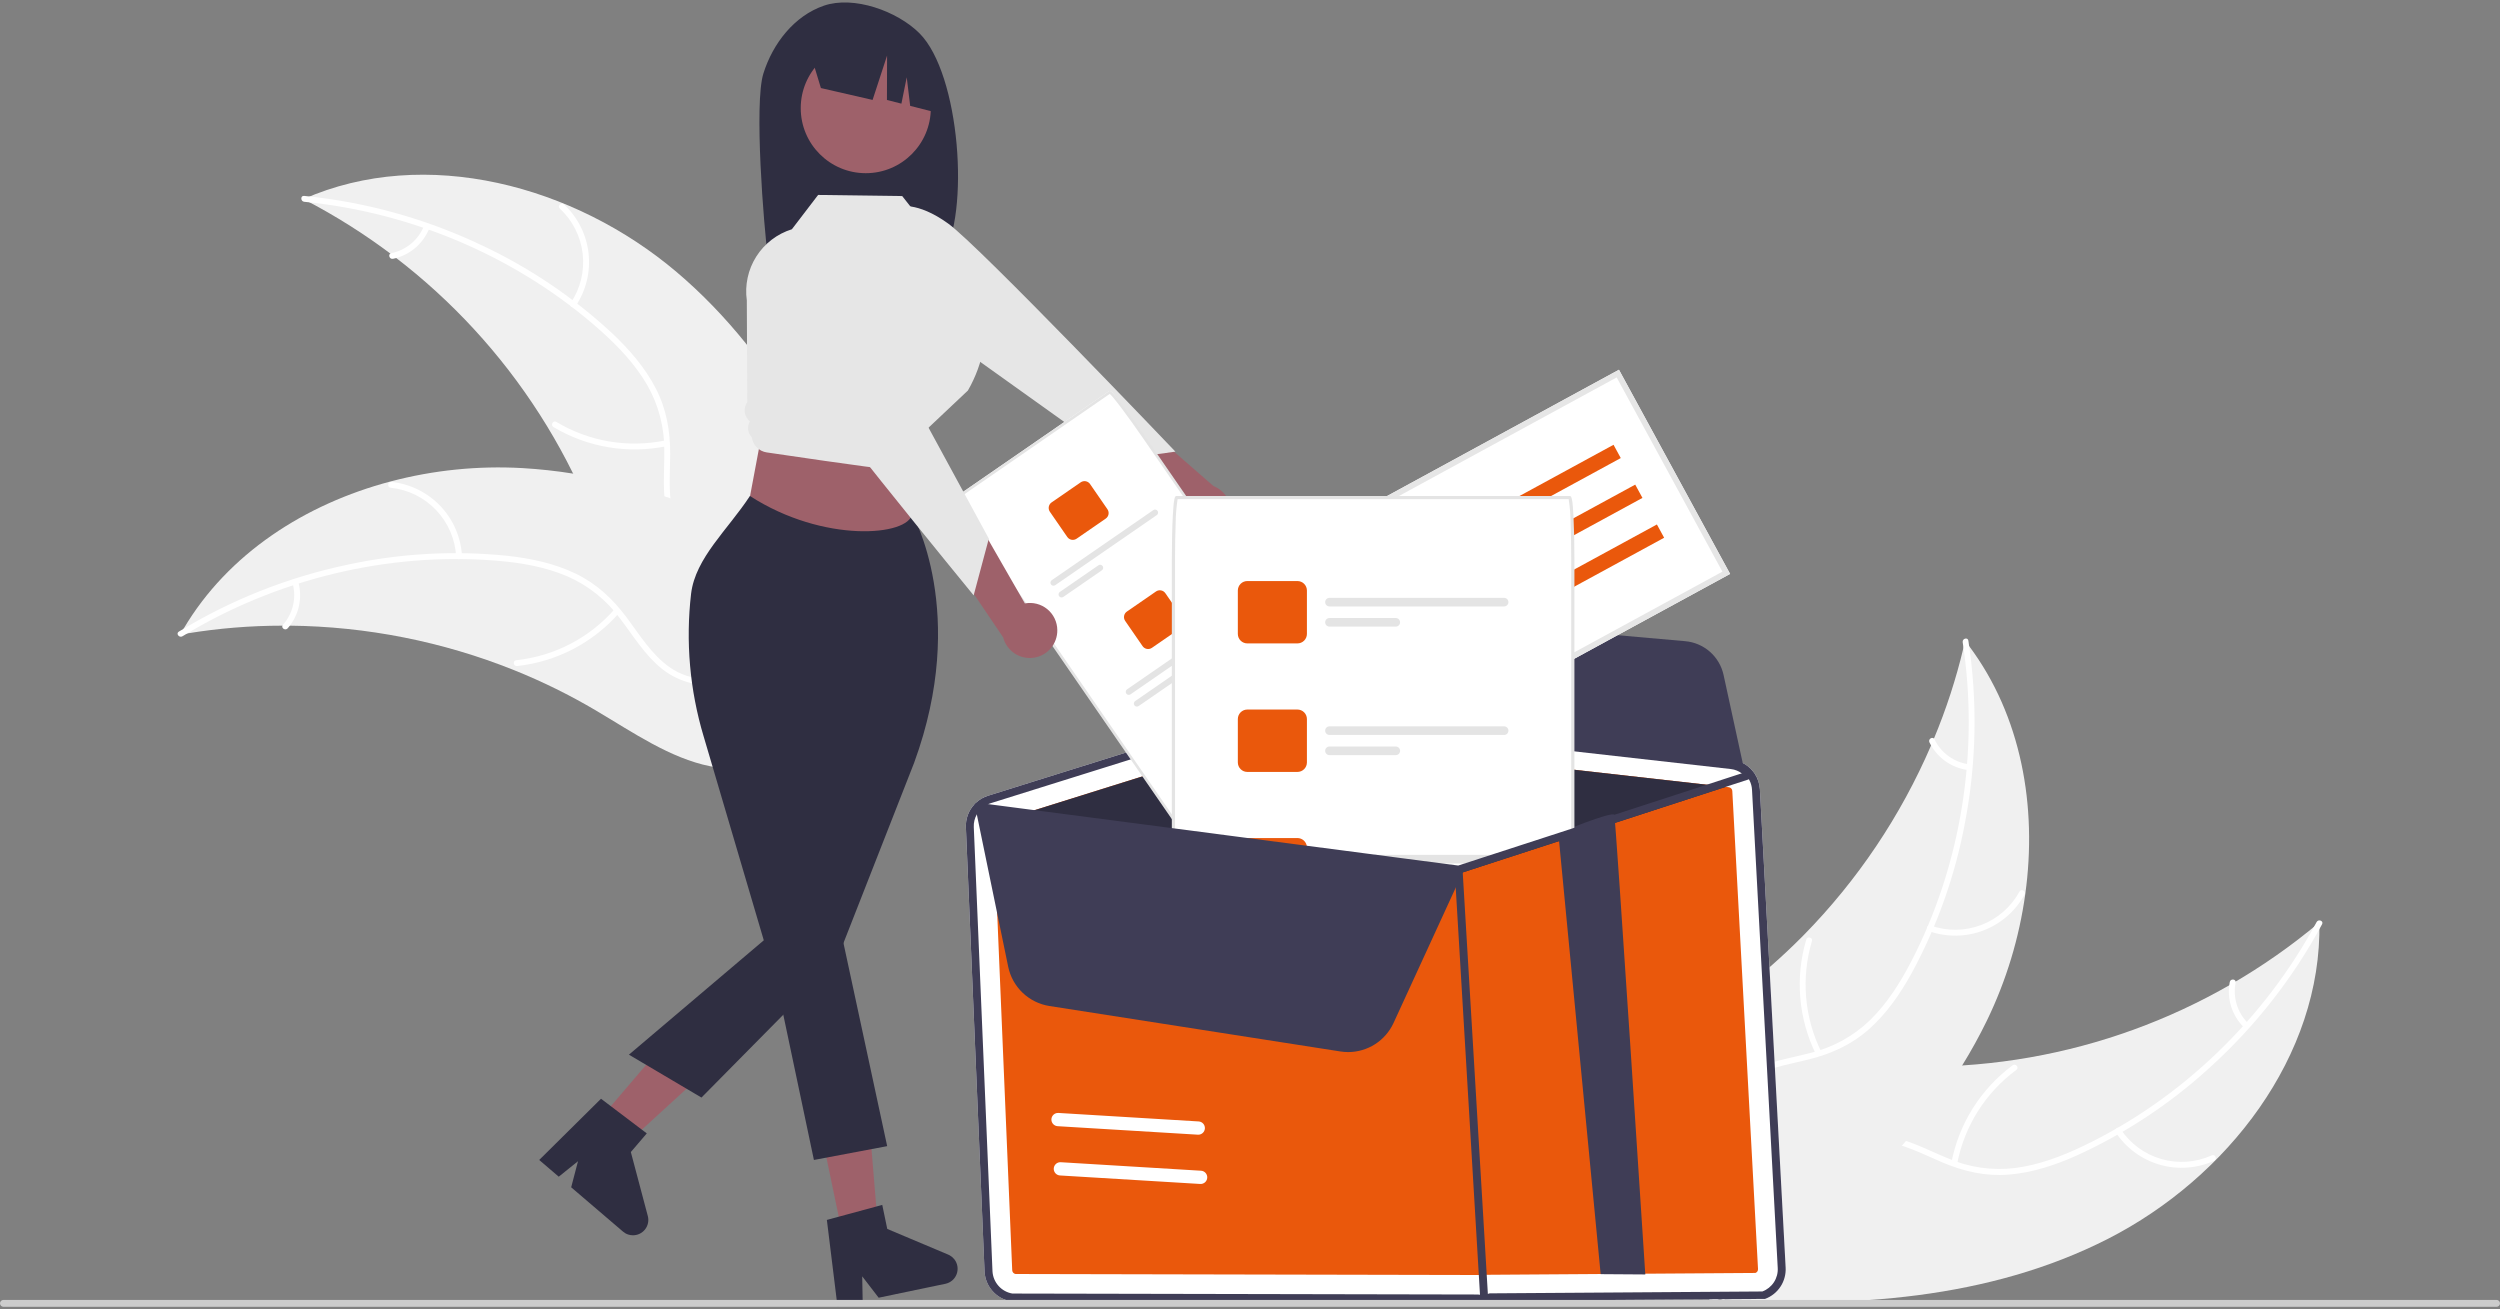 <svg width="506" height="265" viewBox="0 0 506 265" fill="none" xmlns="http://www.w3.org/2000/svg">
<rect x="0" y="0" width="506" height="265" fill="#808080" stroke="none"/>
<g clip-path="url(#clip0_54_1057)">
<path d="M154.51 14.875C156.419 8.787 160.763 3.203 166.77 1.145C172.777 -0.913 181.573 2.222 186.089 6.724C194.349 14.958 196.365 43.246 190.69 52.185C189.561 52.125 185.666 52.081 184.523 52.038L182.907 46.65V51.985C173.989 51.709 164.705 51.882 155.416 52.06C154.583 45.731 152.6 20.963 154.51 14.875Z" fill="#2F2E41"/>
<path d="M242.792 109.073C241.99 108.965 241.221 108.683 240.539 108.246C239.857 107.809 239.28 107.228 238.847 106.544C238.414 105.86 238.137 105.089 238.034 104.286C237.931 103.483 238.006 102.667 238.253 101.896L222.512 90.086L232.138 86.635L245.609 98.379C246.877 98.879 247.917 99.827 248.533 101.043C249.149 102.26 249.297 103.659 248.95 104.977C248.602 106.296 247.784 107.441 246.649 108.195C245.514 108.95 244.141 109.262 242.792 109.073Z" fill="#9E616A"/>
<path d="M180.263 47.171L181.769 41.842C181.769 41.842 185.525 40.617 191.933 45.266C198.342 49.915 237.9 91.41 237.9 91.41L226.123 93.056L190.128 67.338L180.263 47.171Z" fill="#E6E6E6"/>
<path d="M426.703 250.711C450.793 238.407 469.973 213.738 469.444 186.689C446.922 205.614 418.433 215.961 389.017 215.899C377.673 215.835 365.062 214.581 356.246 221.721C350.76 226.164 347.884 233.202 347.032 240.21C346.181 247.219 347.137 254.307 348.091 261.302L347.499 262.962C374.485 264.814 402.612 263.015 426.703 250.711Z" fill="#F0F0F0"/>
<path d="M468.88 186.623C458.387 206.138 441.592 222.426 421.571 231.989C417.243 234.056 412.672 235.777 407.893 236.403C403.23 236.977 398.498 236.291 394.189 234.418C390.136 232.752 386.184 230.578 381.797 229.926C377.172 229.239 372.752 230.754 369.167 233.677C364.78 237.253 361.94 242.192 359.33 247.119C356.432 252.59 353.509 258.318 348.391 262.055C347.771 262.508 348.509 263.444 349.129 262.991C358.033 256.489 360.177 244.772 367.468 236.907C370.87 233.237 375.399 230.571 380.546 230.983C385.048 231.343 389.126 233.581 393.214 235.303C397.508 237.112 401.861 238.113 406.541 237.743C411.329 237.365 415.977 235.82 420.339 233.872C430.198 229.381 439.29 223.368 447.282 216.053C456.449 207.754 464.129 197.948 469.99 187.06C470.352 186.385 469.24 185.954 468.88 186.623Z" fill="white"/>
<path d="M428.243 229.224C430.341 232.381 433.493 234.69 437.137 235.738C440.78 236.786 444.677 236.504 448.132 234.944C448.83 234.625 448.368 233.526 447.669 233.844C444.455 235.304 440.825 235.566 437.434 234.583C434.043 233.6 431.116 231.438 429.179 228.486C428.758 227.845 427.824 228.586 428.243 229.224Z" fill="white"/>
<path d="M396.132 235.533C397.595 227.922 401.872 221.141 408.111 216.544C408.73 216.089 407.991 215.153 407.373 215.607C400.89 220.404 396.453 227.469 394.949 235.393C394.806 236.148 395.99 236.285 396.132 235.533Z" fill="white"/>
<path d="M455.01 207.1C453.943 206.047 453.155 204.746 452.715 203.314C452.276 201.881 452.199 200.362 452.492 198.892C452.644 198.139 451.459 198.003 451.308 198.751C450.992 200.377 451.079 202.055 451.561 203.639C452.043 205.222 452.905 206.664 454.073 207.838C454.174 207.958 454.317 208.035 454.472 208.053C454.628 208.072 454.784 208.03 454.91 207.937C455.034 207.839 455.113 207.696 455.132 207.539C455.151 207.382 455.107 207.224 455.01 207.1Z" fill="white"/>
<path d="M397.74 129.702C397.632 130.17 397.523 130.637 397.405 131.109C395.914 137.388 393.915 143.535 391.428 149.49C391.243 149.954 391.048 150.421 390.85 150.878C384.705 165.161 375.963 178.179 365.067 189.27C360.727 193.68 356.058 197.753 351.1 201.454C344.253 206.564 336.422 211.561 331.799 218.433C331.309 219.145 330.863 219.886 330.464 220.653L345.52 262.111C345.601 262.188 345.674 262.269 345.755 262.347L346.281 264.03C346.55 263.857 346.825 263.671 347.094 263.498C347.25 263.399 347.404 263.29 347.56 263.19C347.663 263.121 347.766 263.051 347.864 262.994C347.898 262.971 347.932 262.948 347.957 262.928C348.055 262.871 348.139 262.808 348.226 262.755C349.768 261.724 351.305 260.68 352.838 259.624C352.847 259.62 352.847 259.62 352.853 259.608C364.51 251.529 375.595 242.406 384.943 231.89C385.225 231.573 385.515 231.254 385.79 230.919C389.977 226.155 393.768 221.057 397.125 215.676C398.954 212.724 400.632 209.68 402.153 206.558C406.068 198.483 408.688 189.843 409.918 180.953C412.368 163.232 409.124 144.925 398.558 130.775C398.288 130.413 398.02 130.06 397.74 129.702Z" fill="#F0F0F0"/>
<path d="M397.248 129.986C400.617 151.887 397.012 175.005 386.783 194.697C384.571 198.954 381.958 203.08 378.518 206.458C375.141 209.724 370.95 212.026 366.382 213.125C362.143 214.235 357.679 214.88 353.783 217.001C349.678 219.237 347.06 223.108 345.957 227.601C344.607 233.098 345.313 238.752 346.195 244.258C347.174 250.371 348.288 256.704 346.451 262.77C346.228 263.505 347.382 263.808 347.604 263.074C350.8 252.52 345.459 241.873 346.546 231.203C347.053 226.225 349.063 221.368 353.421 218.597C357.232 216.174 361.835 215.506 366.137 214.419C370.654 213.278 374.732 211.456 378.247 208.342C381.842 205.157 384.622 201.124 386.933 196.942C392.101 187.42 395.741 177.143 397.718 166.49C400.042 154.344 400.272 141.89 398.397 129.667C398.28 128.91 397.133 129.235 397.248 129.986Z" fill="white"/>
<path d="M390.445 188.471C394.021 189.729 397.928 189.674 401.468 188.317C405.008 186.96 407.95 184.388 409.769 181.062C410.134 180.387 409.104 179.787 408.738 180.463C407.05 183.563 404.309 185.959 401.01 187.216C397.711 188.473 394.072 188.509 390.749 187.318C390.026 187.06 389.727 188.215 390.445 188.471Z" fill="white"/>
<path d="M368.605 212.845C365.191 205.887 364.525 197.898 366.739 190.47C366.959 189.734 365.806 189.432 365.586 190.167C363.296 197.9 364.007 206.213 367.575 213.446C367.916 214.135 368.944 213.531 368.605 212.845Z" fill="white"/>
<path d="M398.499 154.689C397.014 154.49 395.602 153.926 394.388 153.047C393.175 152.168 392.199 151.001 391.548 149.651C391.217 148.958 390.189 149.563 390.518 150.252C391.245 151.74 392.324 153.027 393.662 154.001C395.001 154.976 396.557 155.608 398.196 155.842C398.349 155.877 398.509 155.852 398.644 155.773C398.779 155.694 398.879 155.567 398.924 155.417C398.964 155.264 398.941 155.102 398.861 154.965C398.782 154.829 398.652 154.73 398.499 154.689Z" fill="white"/>
<path d="M136.953 55.065C116.316 37.574 86.164 29.382 61.414 40.296C87.554 53.787 108.081 76.091 119.362 103.262C123.675 113.757 127.38 125.879 137.365 131.263C143.578 134.614 151.18 134.555 157.974 132.639C164.768 130.723 170.938 127.11 177.024 123.533L178.784 123.439C170.091 97.82 157.589 72.555 136.953 55.065Z" fill="#F0F0F0"/>
<path d="M61.571 40.841C83.619 43.004 105.118 52.226 121.658 67.017C125.234 70.215 128.583 73.77 131.002 77.939C133.329 82.022 134.521 86.653 134.453 91.352C134.478 95.734 133.996 100.22 135.086 104.52C136.234 109.052 139.336 112.548 143.414 114.73C148.404 117.4 154.056 118.118 159.608 118.627C165.771 119.193 172.182 119.683 177.603 122.966C178.26 123.364 178.838 122.321 178.183 121.924C168.752 116.212 157.116 118.75 147.049 115.052C142.352 113.327 138.147 110.176 136.543 105.266C135.14 100.973 135.633 96.347 135.646 91.91C135.66 87.25 134.905 82.847 132.76 78.67C130.566 74.397 127.349 70.703 123.87 67.428C115.927 60.06 106.875 53.987 97.046 49.431C85.857 44.17 73.85 40.861 61.545 39.649C60.784 39.574 60.814 40.767 61.571 40.841Z" fill="white"/>
<path d="M116.536 61.925C118.64 58.772 119.555 54.973 119.118 51.206C118.68 47.44 116.918 43.952 114.147 41.365C113.584 40.844 112.747 41.694 113.311 42.216C115.896 44.62 117.537 47.869 117.937 51.377C118.337 54.885 117.471 58.421 115.494 61.346C115.065 61.982 116.109 62.558 116.536 61.925Z" fill="white"/>
<path d="M134.733 89.128C127.148 90.712 119.244 89.378 112.597 85.392C111.939 84.996 111.36 86.039 112.018 86.434C118.942 90.569 127.17 91.94 135.06 90.275C135.812 90.115 135.481 88.969 134.733 89.128Z" fill="white"/>
<path d="M85.808 45.75C85.248 47.14 84.351 48.369 83.199 49.327C82.047 50.284 80.675 50.941 79.206 51.237C78.452 51.387 78.784 52.532 79.533 52.384C81.154 52.049 82.668 51.322 83.944 50.267C85.219 49.211 86.217 47.86 86.85 46.33C86.921 46.19 86.937 46.029 86.894 45.879C86.852 45.728 86.753 45.599 86.619 45.519C86.48 45.443 86.318 45.424 86.166 45.468C86.014 45.511 85.885 45.612 85.808 45.75Z" fill="white"/>
<path d="M36.478 128.436C36.951 128.356 37.424 128.276 37.904 128.203C44.272 127.159 50.714 126.635 57.167 126.635C57.666 126.627 58.171 126.626 58.669 126.633C74.215 126.798 89.595 129.849 104.027 135.63C109.768 137.936 115.325 140.675 120.65 143.824C128.004 148.173 135.632 153.474 143.754 155.092C144.6 155.27 145.456 155.396 146.317 155.468L178.762 125.594C178.801 125.489 178.848 125.391 178.888 125.286L180.238 124.152C179.975 123.971 179.698 123.788 179.435 123.606C179.282 123.5 179.123 123.401 178.97 123.295C178.867 123.227 178.762 123.158 178.673 123.091C178.638 123.068 178.603 123.045 178.576 123.029C178.486 122.962 178.395 122.908 178.312 122.848C176.767 121.822 175.211 120.806 173.646 119.799C173.639 119.791 173.639 119.791 173.625 119.791C161.679 112.146 148.99 105.433 135.685 100.858C135.285 100.721 134.878 100.576 134.463 100.452C128.454 98.423 122.29 96.889 116.031 95.865C112.602 95.316 109.148 94.94 105.681 94.74C96.723 94.239 87.741 95.151 79.066 97.442C61.773 102.012 46.134 112.063 37.152 127.267C36.923 127.657 36.7 128.039 36.478 128.436Z" fill="#F0F0F0"/>
<path d="M36.93 128.781C55.836 117.231 78.553 111.647 100.663 113.497C105.443 113.897 110.257 114.719 114.699 116.591C119.014 118.449 122.753 121.429 125.528 125.222C128.186 128.706 130.501 132.578 133.959 135.355C137.605 138.282 142.185 139.206 146.755 138.492C152.347 137.619 157.291 134.789 162.031 131.853C167.293 128.593 172.706 125.123 179.011 124.481C179.775 124.403 179.609 123.222 178.846 123.3C167.878 124.418 160.115 133.451 149.852 136.56C145.063 138.011 139.808 138.028 135.572 135.074C131.868 132.491 129.477 128.5 126.816 124.949C124.022 121.221 120.769 118.159 116.542 116.116C112.218 114.025 107.425 113.014 102.677 112.493C91.899 111.393 81.016 111.995 70.425 114.277C58.324 116.813 46.746 121.402 36.192 127.844C35.539 128.243 36.281 129.177 36.93 128.781Z" fill="white"/>
<path d="M93.508 112.516C93.29 108.731 91.734 105.147 89.117 102.403C86.501 99.659 82.994 97.935 79.224 97.539C78.461 97.461 78.304 98.644 79.069 98.721C82.58 99.084 85.846 100.69 88.277 103.25C90.709 105.81 92.145 109.155 92.327 112.681C92.368 113.447 93.548 113.278 93.508 112.516Z" fill="white"/>
<path d="M124.413 123.278C119.309 129.111 112.195 132.805 104.489 133.625C103.726 133.705 103.891 134.886 104.654 134.806C112.671 133.938 120.066 130.078 125.364 123.997C125.868 123.417 124.914 122.701 124.413 123.278Z" fill="white"/>
<path d="M59.236 118.105C59.626 119.552 59.65 121.073 59.307 122.531C58.963 123.99 58.263 125.34 57.268 126.461C56.757 127.035 57.711 127.75 58.219 127.18C59.312 125.937 60.084 124.444 60.467 122.834C60.85 121.223 60.833 119.543 60.417 117.94C60.391 117.786 60.306 117.647 60.181 117.553C60.057 117.459 59.9 117.415 59.745 117.432C59.589 117.454 59.447 117.538 59.352 117.664C59.257 117.79 59.215 117.948 59.236 118.105Z" fill="white"/>
<path d="M356.201 159.755C356.115 158.249 355.499 156.822 354.462 155.727C353.425 154.632 352.033 153.939 350.534 153.772L258.304 143.364C257.42 143.263 256.524 143.348 255.674 143.614L234.517 150.239L222.377 154.045L199.974 161.059C198.622 161.484 197.449 162.346 196.639 163.509C195.829 164.673 195.428 166.073 195.5 167.489L199.281 257.395C199.362 258.856 199.938 260.246 200.915 261.336C201.892 262.425 203.211 263.148 204.655 263.387L298.826 263.592C299.268 263.664 299.717 263.688 300.164 263.663C300.816 263.632 301.459 263.5 302.071 263.274L357.255 262.892C358.541 262.419 359.64 261.543 360.389 260.395C361.138 259.248 361.497 257.889 361.413 256.521L356.201 159.755Z" fill="white"/>
<path d="M205.543 257.858L299.714 258.062C299.851 258.085 299.993 258.072 300.124 258.024L355.301 257.645C355.462 257.587 355.601 257.478 355.695 257.334C355.789 257.189 355.834 257.019 355.822 256.847L350.617 160.079C350.604 159.891 350.526 159.714 350.397 159.578C350.268 159.441 350.096 159.354 349.91 159.331L349.289 159.258L257.675 148.929C257.633 148.924 257.591 148.923 257.549 148.926C257.48 148.928 257.412 148.939 257.345 148.958L205.741 165.121L201.646 166.401C201.478 166.455 201.333 166.563 201.232 166.708C201.132 166.853 201.081 167.027 201.089 167.203L204.872 257.106C204.881 257.29 204.953 257.464 205.075 257.601C205.197 257.738 205.362 257.828 205.543 257.858Z" fill="#EA580C"/>
<path d="M205.741 165.121L257.345 148.958C257.412 148.939 257.48 148.928 257.549 148.926C257.591 148.923 257.633 148.924 257.675 148.929L349.289 159.258L327.225 166.439L318.967 169.122L295.47 176.764C295.4 176.783 295.33 176.797 295.258 176.806C295.213 176.803 295.167 176.799 295.113 176.796L205.741 165.121Z" fill="#2F2E41"/>
<path d="M204.654 263.392L298.825 263.595C299.268 263.666 299.717 263.687 300.165 263.658C300.817 263.629 301.462 263.5 302.076 263.277L357.252 262.899C358.539 262.424 359.638 261.547 360.387 260.399C361.137 259.25 361.496 257.891 361.414 256.522L356.2 159.755C356.134 158.622 355.769 157.526 355.143 156.579C355.057 156.454 354.97 156.329 354.876 156.213C354.228 155.365 353.373 154.697 352.393 154.272C351.803 154.013 351.176 153.845 350.535 153.773L350.425 153.759L258.309 143.362C257.933 143.325 257.556 143.314 257.179 143.329C256.667 143.364 256.161 143.461 255.672 143.619L234.516 150.236L222.38 154.048L199.972 161.061C199.055 161.347 198.215 161.837 197.515 162.495C197.46 162.539 197.408 162.587 197.361 162.639C197.326 162.674 197.295 162.71 197.265 162.749C196.665 163.377 196.2 164.12 195.896 164.934C195.593 165.748 195.458 166.615 195.501 167.482L199.276 257.395C199.357 258.857 199.934 260.248 200.912 261.339C201.889 262.429 203.209 263.153 204.654 263.392ZM197.095 167.408C197.052 166.508 197.266 165.615 197.711 164.833C197.843 164.584 198 164.348 198.18 164.131C198.669 163.528 199.298 163.054 200.012 162.75C200.153 162.689 200.297 162.636 200.445 162.593L238.172 150.782L256.152 145.14C256.274 145.099 256.388 145.077 256.502 145.046C256.778 144.981 257.06 144.943 257.344 144.932C257.603 144.911 257.863 144.917 258.121 144.951L350.347 155.362C350.421 155.372 350.485 155.382 350.558 155.392C351.403 155.517 352.197 155.872 352.855 156.417C353.371 156.832 353.794 157.352 354.095 157.941C354.397 158.531 354.571 159.177 354.606 159.838L359.812 256.616C359.875 257.64 359.606 258.658 359.046 259.519C358.486 260.379 357.664 261.037 356.702 261.394L301.516 261.774C300.736 262.06 299.896 262.141 299.075 262.008L204.906 261.814C203.825 261.632 202.837 261.089 202.106 260.272C201.374 259.456 200.942 258.414 200.88 257.32L197.095 167.408Z" fill="#3F3D56"/>
<path d="M300.45 263.836C300.24 263.847 300.033 263.774 299.876 263.633C299.719 263.492 299.624 263.295 299.612 263.085L294.421 176.051C294.409 175.839 294.481 175.631 294.622 175.472C294.763 175.314 294.961 175.217 295.172 175.205L295.18 175.204C295.39 175.194 295.596 175.267 295.753 175.407C295.91 175.548 296.006 175.745 296.018 175.956L301.208 262.99C301.221 263.201 301.149 263.409 301.008 263.568C300.867 263.727 300.669 263.823 300.457 263.836L300.45 263.836Z" fill="#3F3D56"/>
<path d="M333.007 257.949L323.972 257.887L315.399 168.599C315.399 168.599 326.252 164.16 326.727 164.915C327.017 165.365 332.974 257.395 333.007 257.949Z" fill="#3F3D56"/>
<path d="M353.324 157.179L352.672 156.645C352 156.093 351.182 155.748 350.318 155.654L258.093 145.243C257.584 145.187 257.069 145.216 256.57 145.327L256.224 145.413L256.155 144.033L271.449 127.11C272.36 126.107 273.49 125.328 274.751 124.833C276.013 124.338 277.371 124.141 278.721 124.257L341.068 129.774C342.931 129.933 344.693 130.686 346.096 131.922C347.498 133.158 348.466 134.812 348.858 136.641L353.324 157.179Z" fill="#3F3D56"/>
<path d="M213.928 225.274C214.026 225.259 214.126 225.254 214.226 225.26L242.611 226.98C242.966 227.002 243.298 227.163 243.535 227.43C243.771 227.696 243.891 228.046 243.87 228.401C243.848 228.757 243.687 229.089 243.42 229.325C243.154 229.561 242.804 229.682 242.449 229.66L214.064 227.94C213.734 227.92 213.424 227.779 213.192 227.544C212.959 227.31 212.821 226.998 212.805 226.668C212.788 226.338 212.893 226.014 213.1 225.757C213.308 225.5 213.602 225.328 213.928 225.274Z" fill="white"/>
<path d="M214.404 235.248C214.502 235.232 214.602 235.227 214.701 235.233L243.087 236.954C243.442 236.975 243.774 237.137 244.01 237.403C244.246 237.67 244.367 238.019 244.346 238.375C244.324 238.73 244.162 239.062 243.896 239.299C243.629 239.535 243.28 239.655 242.925 239.634L214.54 237.913C214.21 237.893 213.9 237.752 213.667 237.518C213.435 237.283 213.297 236.971 213.28 236.641C213.264 236.312 213.369 235.987 213.576 235.73C213.783 235.473 214.078 235.301 214.404 235.248Z" fill="white"/>
<path d="M350.17 116.16L295.417 145.977L272.922 104.653L327.675 74.836L350.17 116.16Z" fill="white"/>
<path d="M350.17 116.16L295.417 145.977L272.922 104.653L327.675 74.836L350.17 116.16ZM295.876 144.421L348.614 115.702L327.216 76.392L274.477 105.112L295.876 144.421Z" fill="#E6E6E6"/>
<path d="M326.579 90.024L286.27 111.975L287.733 114.663L328.042 92.712L326.579 90.024Z" fill="#EA580C"/>
<path d="M330.968 98.087L290.659 120.038L292.122 122.726L332.432 100.775L330.968 98.087Z" fill="#EA580C"/>
<path d="M335.358 106.151L295.048 128.102L296.512 130.789L336.821 108.838L335.358 106.151Z" fill="#EA580C"/>
<path d="M225.4 79.745C224.834 79.111 224.641 79.046 224.441 79.185L193.282 100.686C193.084 100.823 193.072 101.026 193.458 101.771C194.476 103.348 195.721 105.209 197.083 107.184L237.172 165.299C240.93 170.746 244.195 175.035 244.449 174.859L275.607 153.358C275.862 153.182 273.012 148.607 269.254 143.16L229.165 85.045C227.806 83.075 226.511 81.254 225.4 79.745Z" fill="white"/>
<path d="M229.551 85.184C228.842 84.191 228.168 83.27 227.565 82.467C226.839 81.506 226.244 80.743 225.792 80.199C225.643 80.021 225.516 79.869 225.4 79.745C224.834 79.111 224.641 79.046 224.441 79.185L193.282 100.686C193.084 100.823 193.072 101.026 193.458 101.771C193.537 101.924 193.634 102.104 193.75 102.31C194.098 102.923 194.599 103.75 195.242 104.772C196.317 106.474 197.731 108.601 199.223 110.764L237.292 165.95C239.021 168.456 240.697 170.781 242.011 172.5C244.199 175.361 244.36 175.25 244.603 175.082L275.761 153.581C276.004 153.413 276.165 153.302 274.267 150.241C273.127 148.402 271.549 146.009 269.821 143.503L231.751 88.317C231.005 87.234 230.26 86.174 229.551 85.184ZM199.669 110.456C198.182 108.3 196.771 106.178 195.702 104.485C195.061 103.471 194.566 102.647 194.224 102.042C194.031 101.722 193.863 101.389 193.72 101.043L224.619 79.72C224.891 79.976 225.143 80.253 225.374 80.547C225.598 80.814 225.857 81.136 226.152 81.512C226.445 81.889 226.772 82.317 227.132 82.795C228.335 84.396 229.816 86.467 231.305 88.625L269.374 143.811C272.987 149.049 275.069 152.501 275.326 153.222L244.422 174.548C243.839 174.051 241.352 170.88 237.739 165.642L199.669 110.456Z" fill="#E4E4E4"/>
<path d="M218.738 97.619L212.839 101.69C212.543 101.894 212.341 102.208 212.276 102.561C212.211 102.915 212.289 103.28 212.493 103.576L216.018 108.686C216.223 108.982 216.536 109.184 216.89 109.249C217.243 109.314 217.608 109.236 217.904 109.032L223.803 104.961C224.098 104.756 224.3 104.443 224.365 104.09C224.429 103.736 224.352 103.372 224.149 103.076L220.623 97.965C220.419 97.67 220.106 97.468 219.752 97.403C219.399 97.338 219.034 97.416 218.738 97.619Z" fill="#EA580C"/>
<path d="M233.435 103.242L212.875 117.43C212.808 117.476 212.752 117.535 212.708 117.602C212.664 117.67 212.634 117.746 212.619 117.826C212.605 117.905 212.606 117.987 212.623 118.066C212.64 118.145 212.672 118.22 212.718 118.286C212.764 118.353 212.822 118.41 212.89 118.453C212.958 118.497 213.034 118.527 213.113 118.542C213.193 118.557 213.274 118.555 213.353 118.538C213.432 118.521 213.507 118.489 213.574 118.443L234.134 104.255C234.2 104.209 234.257 104.151 234.301 104.083C234.345 104.015 234.375 103.939 234.39 103.86C234.404 103.78 234.403 103.698 234.386 103.619C234.369 103.54 234.337 103.466 234.291 103.399C234.245 103.332 234.187 103.276 234.119 103.232C234.051 103.188 233.975 103.158 233.896 103.143C233.816 103.129 233.735 103.13 233.656 103.147C233.577 103.164 233.502 103.196 233.435 103.242Z" fill="#E4E4E4"/>
<path d="M222.322 114.416L214.513 119.804C214.446 119.85 214.389 119.909 214.346 119.977C214.302 120.045 214.272 120.12 214.257 120.2C214.242 120.279 214.244 120.361 214.261 120.44C214.278 120.519 214.31 120.594 214.356 120.66C214.402 120.727 214.46 120.784 214.528 120.828C214.596 120.872 214.672 120.902 214.751 120.916C214.831 120.931 214.912 120.93 214.991 120.913C215.07 120.896 215.145 120.863 215.212 120.818L223.021 115.429C223.155 115.336 223.247 115.194 223.277 115.033C223.306 114.873 223.271 114.707 223.178 114.573C223.085 114.438 222.943 114.346 222.782 114.317C222.622 114.287 222.456 114.323 222.322 114.416Z" fill="#E4E4E4"/>
<path d="M233.978 119.712L228.079 123.783C227.783 123.987 227.581 124.3 227.516 124.654C227.451 125.008 227.529 125.372 227.733 125.668L231.258 130.779C231.463 131.074 231.776 131.276 232.13 131.341C232.483 131.406 232.848 131.328 233.144 131.125L239.043 127.054C239.338 126.849 239.54 126.536 239.605 126.182C239.669 125.829 239.592 125.464 239.389 125.168L235.864 120.058C235.659 119.762 235.346 119.56 234.992 119.495C234.639 119.43 234.274 119.508 233.978 119.712Z" fill="#EA580C"/>
<path d="M248.675 125.334L228.115 139.523C227.981 139.615 227.889 139.758 227.859 139.918C227.83 140.079 227.865 140.244 227.958 140.379C228.051 140.513 228.193 140.605 228.353 140.635C228.514 140.664 228.68 140.628 228.814 140.536L249.374 126.348C249.441 126.302 249.497 126.243 249.541 126.175C249.585 126.107 249.615 126.032 249.63 125.952C249.644 125.873 249.643 125.791 249.626 125.712C249.609 125.633 249.577 125.558 249.531 125.492C249.485 125.425 249.427 125.368 249.359 125.324C249.291 125.28 249.215 125.25 249.136 125.236C249.056 125.221 248.975 125.222 248.896 125.239C248.817 125.256 248.742 125.289 248.675 125.334Z" fill="#E4E4E4"/>
<path d="M237.562 136.508L229.753 141.897C229.619 141.99 229.527 142.132 229.497 142.292C229.468 142.453 229.503 142.619 229.596 142.753C229.689 142.887 229.831 142.979 229.991 143.009C230.152 143.038 230.318 143.003 230.452 142.91L238.261 137.521C238.327 137.475 238.384 137.417 238.428 137.349C238.472 137.281 238.502 137.205 238.517 137.126C238.531 137.046 238.53 136.965 238.513 136.886C238.496 136.807 238.464 136.732 238.418 136.665C238.372 136.599 238.314 136.542 238.246 136.498C238.178 136.454 238.102 136.424 238.023 136.409C237.943 136.395 237.861 136.396 237.782 136.413C237.703 136.43 237.629 136.462 237.562 136.508Z" fill="#E4E4E4"/>
<path d="M249.218 141.804L243.319 145.875C243.023 146.08 242.821 146.393 242.756 146.746C242.691 147.1 242.769 147.465 242.973 147.761L246.499 152.871C246.703 153.167 247.016 153.369 247.37 153.434C247.723 153.499 248.088 153.421 248.384 153.217L254.283 149.146C254.578 148.941 254.78 148.628 254.845 148.275C254.91 147.921 254.832 147.557 254.629 147.261L251.104 142.15C250.899 141.855 250.586 141.653 250.232 141.588C249.879 141.523 249.514 141.601 249.218 141.804Z" fill="#EA580C"/>
<path d="M263.915 147.427L243.355 161.615C243.289 161.661 243.232 161.72 243.188 161.787C243.144 161.855 243.114 161.931 243.099 162.011C243.085 162.09 243.086 162.172 243.103 162.251C243.12 162.33 243.152 162.405 243.198 162.471C243.244 162.538 243.302 162.595 243.37 162.638C243.438 162.682 243.514 162.712 243.593 162.727C243.673 162.742 243.755 162.74 243.834 162.724C243.913 162.707 243.987 162.674 244.054 162.628L264.614 148.44C264.749 148.347 264.841 148.205 264.87 148.045C264.899 147.884 264.864 147.718 264.771 147.584C264.679 147.45 264.536 147.358 264.376 147.328C264.215 147.299 264.05 147.334 263.915 147.427Z" fill="#E4E4E4"/>
<path d="M252.802 158.601L244.993 163.989C244.926 164.035 244.87 164.094 244.826 164.162C244.782 164.23 244.752 164.305 244.737 164.385C244.723 164.464 244.724 164.546 244.741 164.625C244.758 164.704 244.79 164.779 244.836 164.846C244.882 164.912 244.94 164.969 245.008 165.013C245.076 165.057 245.152 165.087 245.231 165.101C245.311 165.116 245.392 165.115 245.471 165.098C245.55 165.081 245.625 165.049 245.692 165.003L253.501 159.614C253.635 159.521 253.727 159.379 253.757 159.218C253.786 159.058 253.751 158.892 253.658 158.758C253.565 158.623 253.423 158.531 253.263 158.502C253.102 158.472 252.936 158.508 252.802 158.601Z" fill="#E4E4E4"/>
<path d="M318.204 105.687C318.081 102.662 317.893 100.712 317.676 100.712H238.165C237.948 100.712 237.76 102.662 237.637 105.687C237.554 107.796 237.501 110.427 237.501 113.276V168.685L237.824 168.726L250.896 170.429L264.52 172.215L270.744 173.025L284.057 174.764L295.114 176.208C295.167 176.214 295.214 176.214 295.261 176.22C295.332 176.208 295.402 176.197 295.467 176.179L299.818 174.764L304.839 173.131L318.016 168.843L318.339 168.738V113.276C318.339 110.427 318.286 107.796 318.204 105.687Z" fill="white"/>
<path d="M318.468 104.377C318.427 103.59 318.386 102.956 318.339 102.451C318.306 101.923 318.232 101.399 318.116 100.883C317.987 100.389 317.84 100.389 317.676 100.389H238.165C238.001 100.389 237.854 100.389 237.725 100.883C237.611 101.425 237.536 101.974 237.501 102.527C237.46 103.021 237.419 103.631 237.378 104.377C237.249 106.756 237.178 109.916 237.178 113.276V168.638L237.501 168.685L237.824 168.726V113.276C237.824 110.351 237.877 107.872 237.954 105.916C237.968 104.28 238.099 102.647 238.347 101.03H317.5C317.747 102.645 317.879 104.276 317.893 105.91C317.963 107.866 318.016 110.345 318.016 113.276V168.843L318.662 168.632V113.276C318.662 109.916 318.592 106.756 318.468 104.377Z" fill="#E4E4E4"/>
<path d="M262.6 117.604H252.458C252.206 117.603 251.957 117.653 251.724 117.748C251.491 117.844 251.28 117.985 251.101 118.163C250.923 118.341 250.781 118.552 250.685 118.785C250.588 119.017 250.538 119.267 250.538 119.519V128.305C250.538 128.558 250.587 128.807 250.683 129.041C250.78 129.274 250.921 129.486 251.099 129.664C251.278 129.843 251.49 129.984 251.723 130.08C251.956 130.177 252.206 130.226 252.458 130.226H262.6C263.109 130.226 263.597 130.023 263.957 129.663C264.317 129.303 264.52 128.815 264.52 128.305V119.519C264.518 119.01 264.315 118.523 263.956 118.164C263.596 117.805 263.108 117.604 262.6 117.604Z" fill="#EA580C"/>
<path d="M304.434 121.005H269.083C268.852 121.005 268.631 121.096 268.468 121.259C268.305 121.423 268.214 121.644 268.214 121.874C268.214 122.105 268.305 122.326 268.468 122.489C268.631 122.652 268.852 122.743 269.083 122.743H304.434C304.664 122.743 304.885 122.652 305.048 122.489C305.211 122.326 305.303 122.105 305.303 121.874C305.303 121.644 305.211 121.423 305.048 121.259C304.885 121.096 304.664 121.005 304.434 121.005Z" fill="#E4E4E4"/>
<path d="M282.507 125.087H269.083C268.852 125.087 268.631 125.178 268.468 125.341C268.305 125.504 268.214 125.725 268.214 125.956C268.214 126.186 268.305 126.408 268.468 126.571C268.631 126.734 268.852 126.825 269.083 126.825H282.507C282.737 126.825 282.958 126.734 283.121 126.571C283.284 126.408 283.376 126.186 283.376 125.956C283.376 125.725 283.284 125.504 283.121 125.341C282.958 125.178 282.737 125.087 282.507 125.087Z" fill="#E4E4E4"/>
<path d="M262.6 143.611H252.458C251.949 143.612 251.461 143.814 251.101 144.174C250.741 144.534 250.538 145.023 250.538 145.532V154.318C250.538 154.828 250.741 155.316 251.101 155.676C251.461 156.036 251.949 156.239 252.458 156.239H262.6C263.109 156.238 263.596 156.035 263.956 155.675C264.316 155.315 264.519 154.827 264.52 154.318V145.532C264.519 145.023 264.316 144.535 263.956 144.175C263.596 143.815 263.108 143.613 262.6 143.611Z" fill="#EA580C"/>
<path d="M304.434 147.012H269.083C268.851 147.012 268.629 147.104 268.466 147.267C268.302 147.431 268.211 147.653 268.211 147.884C268.211 148.115 268.302 148.337 268.466 148.501C268.629 148.664 268.851 148.756 269.083 148.756H304.434C304.665 148.756 304.887 148.664 305.05 148.501C305.214 148.337 305.306 148.115 305.306 147.884C305.306 147.653 305.214 147.431 305.05 147.267C304.887 147.104 304.665 147.012 304.434 147.012Z" fill="#E4E4E4"/>
<path d="M282.507 151.094H269.083C268.851 151.094 268.629 151.186 268.466 151.349C268.302 151.513 268.211 151.735 268.211 151.966C268.211 152.198 268.302 152.419 268.466 152.583C268.629 152.746 268.851 152.838 269.083 152.838H282.507C282.738 152.838 282.96 152.746 283.123 152.583C283.287 152.419 283.379 152.198 283.379 151.966C283.379 151.735 283.287 151.513 283.123 151.349C282.96 151.186 282.738 151.094 282.507 151.094Z" fill="#E4E4E4"/>
<path d="M264.244 170.558C264.074 170.273 263.834 170.037 263.545 169.873C263.257 169.71 262.931 169.624 262.6 169.624H252.458C252.152 169.624 251.851 169.696 251.579 169.836C251.307 169.976 251.073 170.18 250.896 170.429L264.52 172.214V171.539C264.52 171.193 264.425 170.853 264.244 170.558Z" fill="#EA580C"/>
<path d="M304.434 173.025H270.744L284.057 174.763H299.818L304.839 173.131C304.716 173.06 304.576 173.023 304.434 173.025Z" fill="#E4E4E4"/>
<path d="M353.966 157.707C353.902 157.749 353.833 157.782 353.761 157.807L350.842 158.753L327.224 166.441L318.968 169.119L318.662 169.219L318.016 169.431L304.839 173.718L299.818 175.351L295.467 176.766C295.402 176.784 295.332 176.796 295.261 176.807C295.214 176.802 295.167 176.802 295.114 176.796L284.057 175.351L270.744 173.612L264.52 172.802L250.896 171.016L237.824 169.313L237.501 169.272L237.178 169.225L198.181 164.133L197.852 164.086C197.776 164.079 197.702 164.057 197.635 164.021C197.477 163.951 197.347 163.831 197.263 163.681C197.178 163.531 197.144 163.358 197.165 163.187C197.18 163.044 197.235 162.908 197.323 162.794C197.359 162.758 197.388 162.723 197.423 162.694C197.452 162.676 197.488 162.641 197.523 162.623C197.681 162.515 197.873 162.469 198.063 162.494L200.013 162.753L237.178 167.61L237.501 167.651L237.824 167.692L257.08 170.212L264.244 171.146L283.1 173.612L295.144 175.186L299.988 173.612L315.397 168.602L318.016 167.751L318.339 167.645L318.662 167.539L326.725 164.92L350.707 157.114L352.857 156.415L353.273 156.28C353.453 156.223 353.647 156.232 353.821 156.304C353.995 156.376 354.138 156.507 354.225 156.674C354.246 156.713 354.264 156.754 354.278 156.797C354.33 156.962 354.328 157.14 354.272 157.304C354.216 157.467 354.109 157.609 353.966 157.707Z" fill="#3F3D56"/>
<path d="M272.875 212.941C272.359 212.941 271.844 212.901 271.335 212.822L212.374 203.612C210.35 203.289 208.471 202.359 206.987 200.944C205.503 199.53 204.483 197.698 204.063 195.691L197.483 163.746L197.888 163.795L296.453 175.712L282.042 207.075C281.231 208.824 279.938 210.306 278.314 211.345C276.69 212.384 274.803 212.938 272.875 212.941Z" fill="#3F3D56"/>
<path d="M170.529 249.951L177.709 248.453L175.352 220.041L164.755 222.251L170.529 249.951Z" fill="#9E616A"/>
<path d="M167.357 246.914L169.503 264.357L169.507 264.393L169.675 264.357L174.604 263.328L174.511 258.328L177.841 262.657L181.029 261.994V261.99L187.468 260.647L187.989 260.541L189.977 260.126L191.355 259.839C191.87 259.73 192.35 259.492 192.749 259.146C193.147 258.801 193.451 258.36 193.632 257.865C193.813 257.37 193.865 256.837 193.784 256.316C193.702 255.795 193.489 255.303 193.165 254.887C192.917 254.572 192.611 254.307 192.264 254.105C192.22 254.083 192.176 254.057 192.132 254.035H192.127C192.061 253.999 191.995 253.968 191.924 253.938L191.805 253.884L189.698 252.997L189.69 252.992L184.129 250.651L179.581 248.734L178.569 243.871L177.355 244.202L169.759 246.261L167.357 246.914Z" fill="#2F2E41"/>
<path d="M121.183 226.754L126.759 231.52L147.791 212.277L139.562 205.243L121.183 226.754Z" fill="#9E616A"/>
<path d="M113.09 238.163L116.989 235.029L115.606 240.31L126.099 249.279C126.405 249.543 126.761 249.744 127.146 249.869C127.436 249.963 127.738 250.014 128.043 250.021C128.524 250.032 129.002 249.932 129.438 249.727C129.873 249.523 130.256 249.219 130.554 248.841C130.852 248.463 131.058 248.021 131.156 247.549C131.254 247.078 131.241 246.59 131.118 246.125L127.682 233.173L130.911 229.397L129.906 228.64L123.63 223.889L121.644 222.387L109.135 234.778L113.09 238.163Z" fill="#2F2E41"/>
<path d="M149.388 113.305L183.955 111.975L185.256 76.896L156.047 77.834L149.388 113.305Z" fill="#9E616A"/>
<path d="M175.234 35.053C182.504 35.053 188.398 29.158 188.398 21.887C188.398 14.615 182.504 8.72 175.234 8.72C167.963 8.72 162.069 14.615 162.069 21.887C162.069 29.158 167.963 35.053 175.234 35.053Z" fill="#9E616A"/>
<path d="M163.872 10.323L179.03 2.732C182.128 4.129 184.797 6.329 186.759 9.105C188.721 11.881 189.905 15.131 190.188 18.519L190.566 23.045L184.219 21.429L183.523 15.642L182.445 20.978L179.516 20.233L179.544 11.247L176.613 20.226L166.151 17.822L163.872 10.323Z" fill="#2F2E41"/>
<path d="M184.62 103.997C184.62 103.997 196.137 124.018 185.018 154.394L169.295 194.495L141.975 222.147L127.293 213.466L154.591 190.318L142.417 149.043C139.614 139.689 138.75 129.861 139.877 120.161C140.755 112.903 147.304 107.24 151.784 100.389C166.744 110.04 183.974 108.488 184.62 103.997Z" fill="#2F2E41"/>
<path d="M169.314 184.354L179.564 231.979L164.736 234.775L156.292 194.74L169.314 184.354Z" fill="#2F2E41"/>
<path d="M165.586 39.456L182.606 39.682L188.145 46.718C190.791 47.342 193.194 48.73 195.058 50.709C196.921 52.688 198.161 55.172 198.625 57.851L199.148 60.871C200.229 67.12 199.081 73.55 195.905 79.038L185.514 88.847L185.965 89.666C186.187 90.071 186.253 90.544 186.148 90.994C186.044 91.444 185.777 91.84 185.399 92.106C185.718 92.91 185.755 93.799 185.505 94.627L185.285 95.353C185.285 95.353 191.11 96.902 155.17 91.566C154.409 91.453 153.705 91.094 153.165 90.545C152.625 89.996 152.279 89.286 152.179 88.522C151.788 88.129 151.531 87.624 151.443 87.076C151.355 86.529 151.441 85.969 151.689 85.473L151.762 85.327L151.393 84.892C150.982 84.408 150.745 83.801 150.719 83.167C150.693 82.533 150.88 81.908 151.249 81.392L151.155 60.793C150.723 57.702 151.403 54.558 153.073 51.922C154.744 49.286 157.297 47.33 160.276 46.401L165.586 39.456Z" fill="#E6E6E6"/>
<path d="M213.999 127.518C213.99 126.708 213.804 125.911 213.454 125.181C213.103 124.451 212.597 123.806 211.971 123.293C211.345 122.78 210.614 122.411 209.83 122.211C209.045 122.011 208.227 121.985 207.431 122.136L197.634 105.068L193.034 114.202L203.043 129.009C203.385 130.329 204.198 131.477 205.33 132.237C206.462 132.996 207.833 133.314 209.183 133.131C210.533 132.947 211.77 132.274 212.657 131.239C213.545 130.205 214.022 128.881 213.999 127.518Z" fill="#9E616A"/>
<path d="M160.206 57.888L154.734 58.733C154.734 58.733 153.06 62.311 156.89 69.24C160.721 76.169 197.068 120.505 197.068 120.505L200.14 109.015L179.014 70.143L160.206 57.888Z" fill="#E6E6E6"/>
<path d="M505.301 264.5H0.699C0.514 264.499 0.337 264.426 0.206 264.294C0.075 264.163 0.002 263.986 0.002 263.801C0.002 263.616 0.075 263.438 0.206 263.307C0.337 263.176 0.514 263.102 0.699 263.101H505.301C505.486 263.101 505.664 263.175 505.795 263.306C505.926 263.437 506 263.615 506 263.801C506 263.986 505.926 264.164 505.795 264.295C505.664 264.426 505.486 264.5 505.301 264.5Z" fill="#CCCCCC"/>
</g>
<defs>
<clipPath id="clip0_54_1057">
<rect width="506" height="264" fill="white" transform="translate(0 0.5)"/>
</clipPath>
</defs>
</svg>
